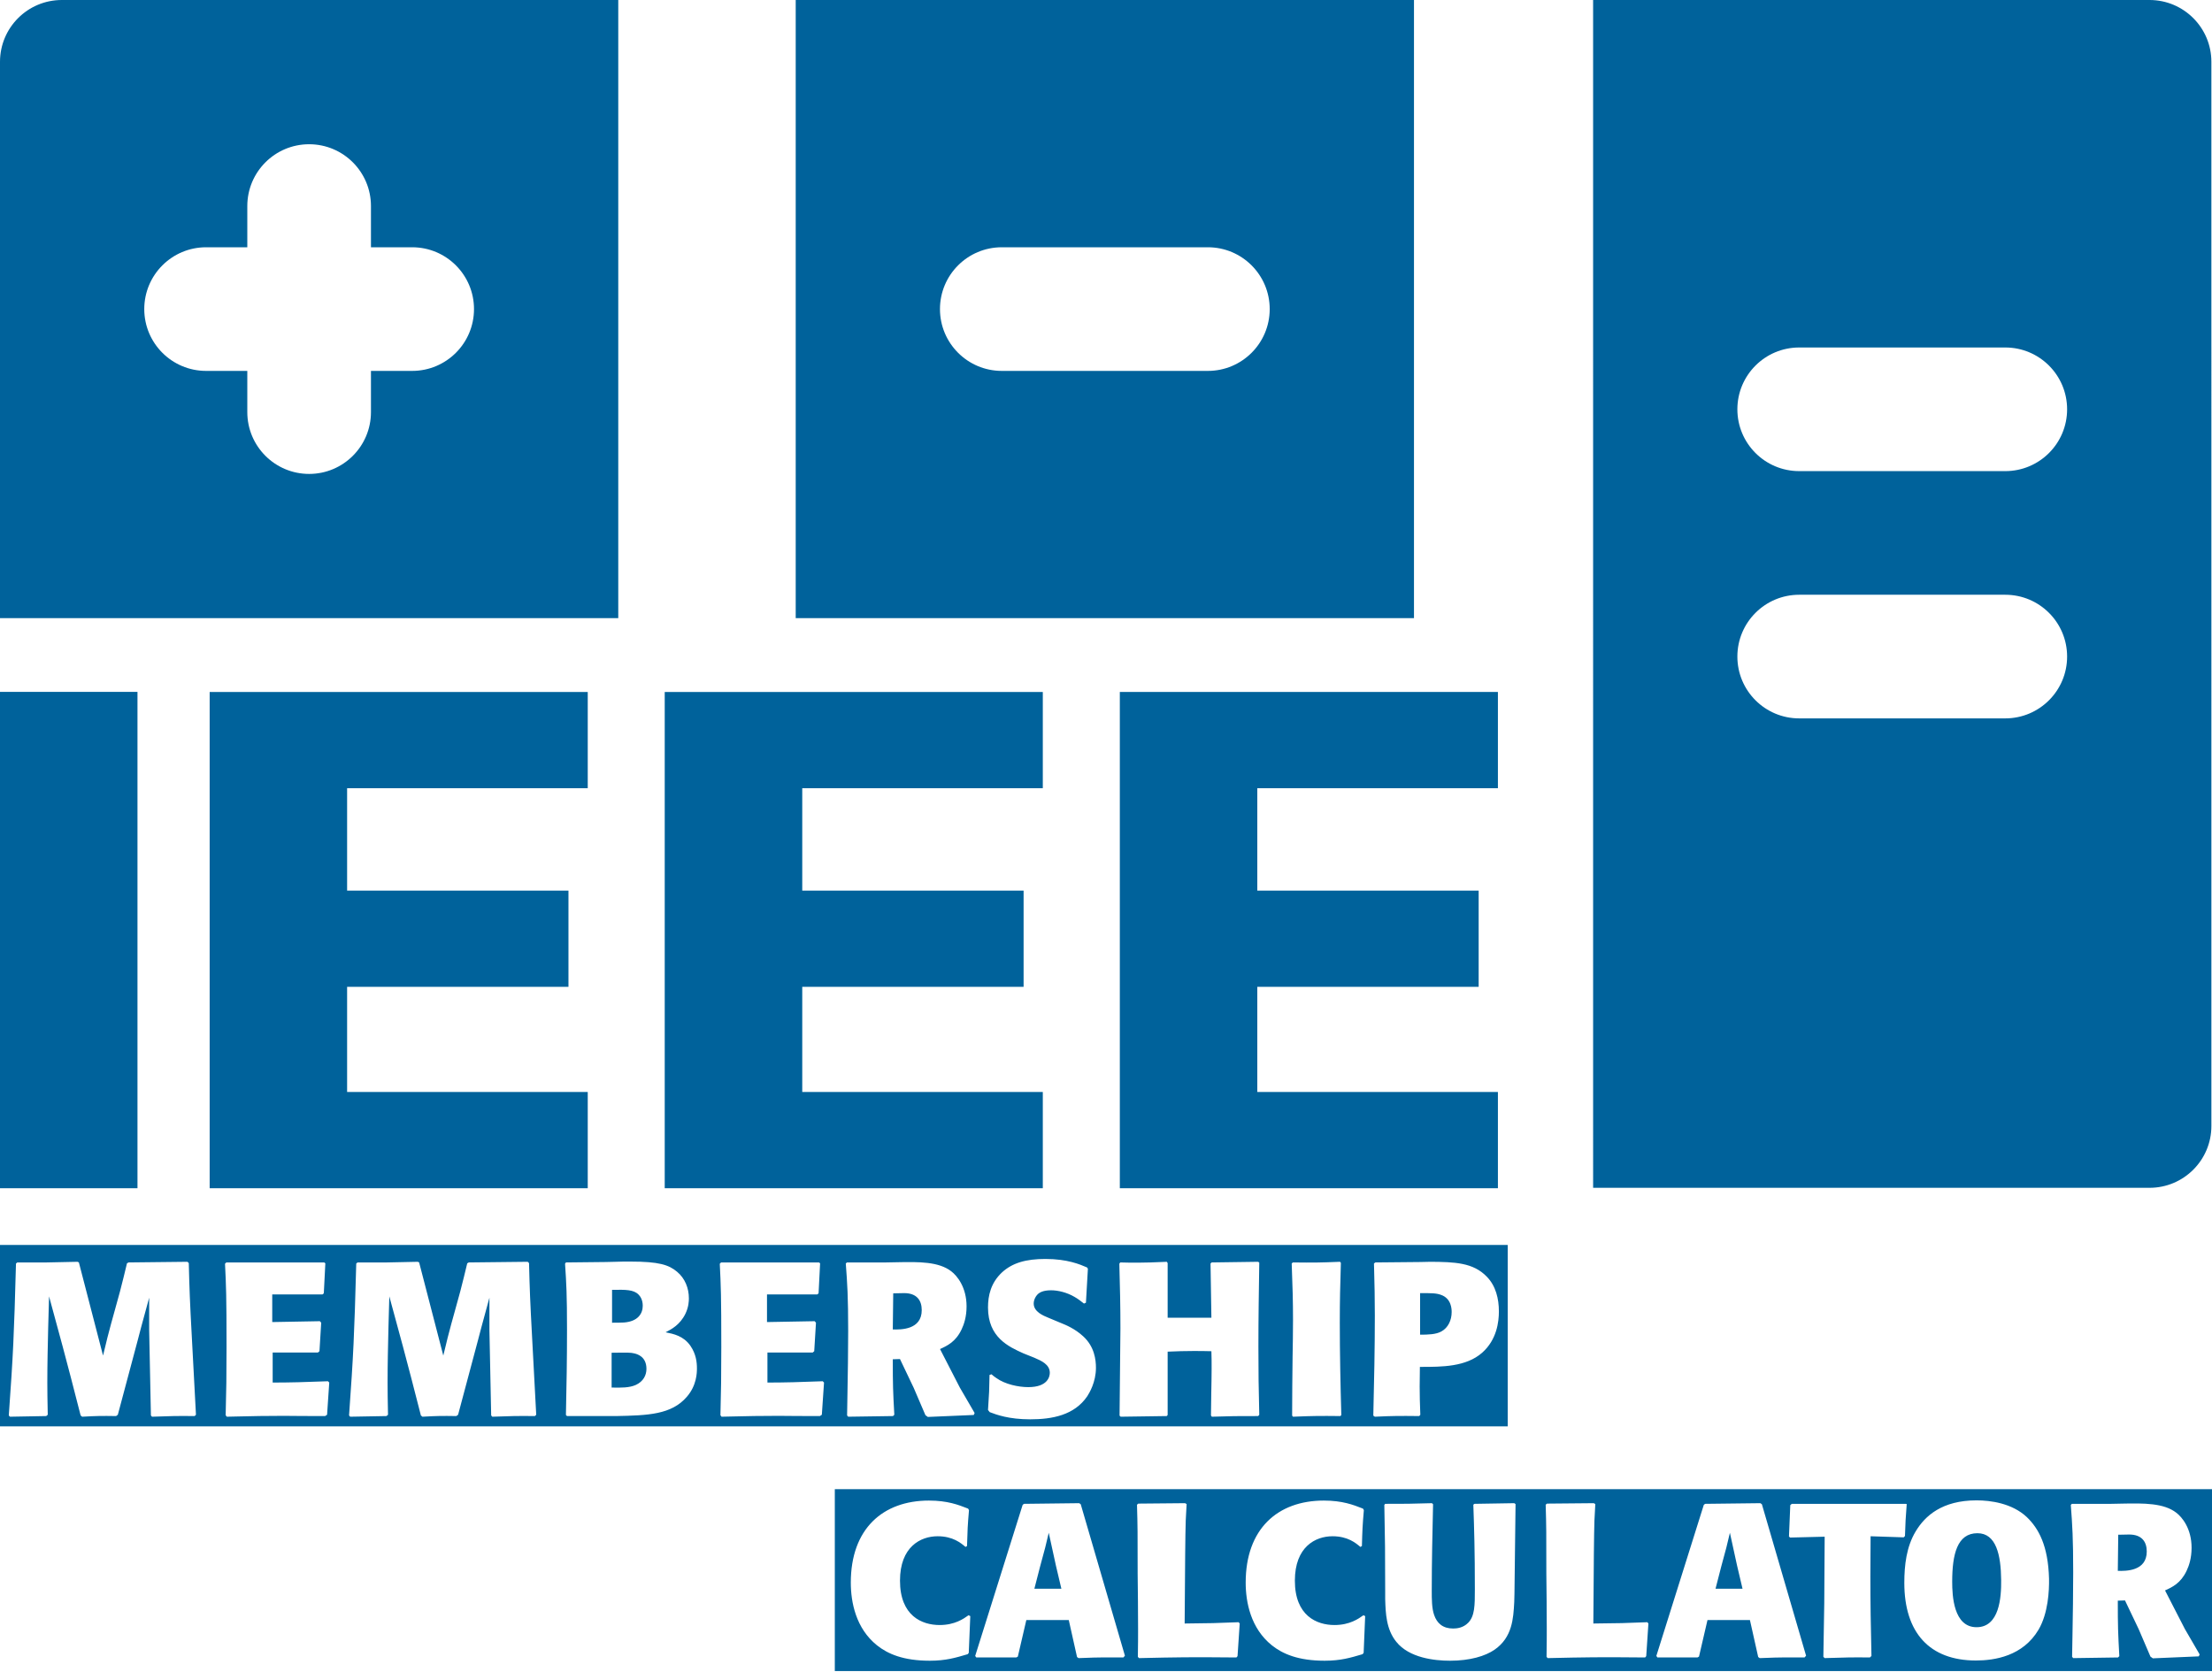 <svg width="1963" height="1484" viewBox="0 0 1963 1484" fill="none" xmlns="http://www.w3.org/2000/svg">
<path d="M122.004 1054.65H0V1054.58V614.098H122.004V1054.65Z" fill="#00629B"/>
<path d="M521.581 1054.65H186.062V614.192H521.581V699.594H308.035V790.481H504.469V875.883H308.035V969.214H521.581V1054.65Z" fill="#00629B"/>
<path d="M925.419 1054.65H589.9V614.192H925.419V699.594H711.936V790.481H908.37V875.883H711.936V969.214H925.419V1054.65Z" fill="#00629B"/>
<path d="M1329.29 614.161V699.563V699.594H1115.77V790.481H1312.21V875.883H1115.77V969.214H1329.29V1054.65H993.769V614.161H1329.29Z" fill="#00629B"/>
<path fill-rule="evenodd" clip-rule="evenodd" d="M1963 1321.74H740.84V1483.19H1963V1321.74ZM1818.38 1401.21C1818.58 1411.83 1817.61 1431.91 1809.11 1446.4C1795.21 1469.96 1770.1 1473.82 1753.49 1473.82C1712.35 1473.82 1689.95 1449.1 1689.95 1404.87C1689.95 1389.04 1691.88 1372.81 1699.99 1359.3C1708.3 1345.39 1723.55 1331.68 1754.07 1331.68C1766.43 1331.68 1785.55 1334.19 1798.68 1346.55C1809.11 1356.59 1817.61 1371.85 1818.38 1401.21ZM1775.89 1402.36C1775.7 1380.15 1771.45 1360.84 1754.84 1360.84C1736.88 1360.84 1732.44 1379.57 1732.44 1403.91C1732.44 1416.27 1733.6 1444.27 1754.07 1444.27C1774.35 1444.27 1776.09 1417.81 1775.89 1402.36ZM858.747 1468.22L859.712 1467.06L861.064 1434.42L859.519 1433.65L859.353 1433.77C855.248 1436.7 847.36 1442.34 833.833 1442.34C818.189 1442.34 798.683 1434.23 798.683 1402.94C798.683 1373.01 816.837 1363.54 832.095 1363.54C845.685 1363.54 852.825 1369.62 856.712 1372.92L856.815 1373.01L858.167 1372.24C858.554 1358.14 858.747 1353.89 859.906 1340.37L859.133 1339.02C858.901 1338.93 858.667 1338.83 858.432 1338.74L858.42 1338.74L858.42 1338.74C850.621 1335.69 840.858 1331.87 824.369 1331.87C783.426 1331.87 755.035 1356.98 755.035 1404.68C755.035 1422.06 759.477 1445.24 778.211 1460.3C787.868 1468.03 801.773 1474.02 825.142 1474.02C839.2 1474.02 848.025 1471.4 858.236 1468.37L858.236 1468.37L858.747 1468.22ZM910.799 1437.9H948.459L955.798 1470.73L957.15 1471.7C959.461 1471.63 961.749 1471.54 964.022 1471.46L964.023 1471.46C968.399 1471.29 972.721 1471.12 977.043 1471.12H996.935L998.287 1469.57L959.082 1335.15L957.73 1334.19L908.674 1334.77L907.515 1335.73L865.413 1469.77L866.378 1471.12H901.915L903.267 1470.35L910.799 1437.9ZM941.893 1410.09H917.945L922.966 1390.58C927.215 1375.13 928.374 1370.69 930.691 1360.45L937.065 1389.62L941.893 1410.09ZM1051.68 1334.19L1053.04 1334.96C1052.94 1337.37 1052.79 1339.84 1052.65 1342.3C1052.5 1344.76 1052.36 1347.22 1052.26 1349.64C1051.84 1361.37 1051.63 1394.13 1051.47 1418.45C1051.4 1427.74 1051.35 1435.81 1051.3 1440.99C1074.72 1440.8 1079.48 1440.61 1097.92 1439.88L1099.19 1439.83L1100.16 1440.99L1098.23 1469.96L1097.26 1471.12C1055.93 1470.73 1045.31 1470.93 1010.74 1471.7L1009.77 1470.54C1009.97 1457.79 1009.97 1453.16 1009.97 1445.82V1445.82C1009.97 1429.4 1009.77 1412.99 1009.58 1396.57V1396.56C1009.58 1359.29 1009.58 1355.24 1009 1335.54L1010.16 1334.57L1051.68 1334.19ZM1209.17 1468.22L1210.14 1467.06L1211.49 1434.42L1209.95 1433.65L1209.78 1433.77C1205.68 1436.7 1197.79 1442.34 1184.26 1442.34C1168.62 1442.34 1149.11 1434.23 1149.11 1402.94C1149.11 1373.01 1167.27 1363.54 1182.52 1363.54C1196.11 1363.54 1203.25 1369.62 1207.14 1372.92L1207.24 1373.01L1208.6 1372.24C1208.98 1358.14 1209.17 1353.89 1210.33 1340.37L1209.56 1339.02C1209.32 1338.92 1209.09 1338.83 1208.85 1338.74C1201.05 1335.69 1191.29 1331.87 1174.8 1331.87C1133.85 1331.87 1105.46 1356.98 1105.46 1404.68C1105.46 1422.06 1109.91 1445.24 1128.64 1460.3C1138.3 1468.03 1152.2 1474.02 1175.57 1474.02C1189.63 1474.02 1198.45 1471.4 1208.66 1468.37L1209.17 1468.22ZM1270.78 1334.19L1271.75 1335.15C1271.17 1360.65 1270.59 1386.33 1270.59 1411.83C1270.59 1419.17 1270.59 1427.47 1272.71 1433.46C1275.23 1440.8 1280.44 1445.43 1289.52 1445.43C1292.99 1445.43 1298.4 1444.85 1302.84 1440.41C1308.83 1434.42 1308.83 1424.77 1308.83 1410.67C1308.83 1376.48 1308.25 1357.36 1307.48 1335.54L1308.44 1334.77L1343.79 1334.19L1344.95 1334.96L1343.98 1414.53L1343.79 1421.87L1343.77 1422.27C1343 1436.48 1342.09 1453.26 1326.41 1464.17C1318.1 1469.96 1304.39 1474.02 1286.81 1474.02C1272.91 1474.02 1250.5 1471.5 1239.11 1457.21C1230.11 1446.1 1229.65 1431.77 1229.27 1419.66L1229.26 1419.36V1413.37C1229.26 1375.99 1229.09 1367.02 1228.58 1340.61V1340.6L1228.49 1335.73L1229.26 1334.77C1247.22 1334.77 1252.05 1334.77 1270.78 1334.19ZM1415.72 1334.96L1414.37 1334.19L1372.85 1334.57L1371.69 1335.54C1372.27 1355.24 1372.27 1359.29 1372.27 1396.56V1396.57C1372.46 1412.99 1372.65 1429.4 1372.65 1445.82C1372.65 1453.16 1372.65 1457.79 1372.46 1470.54L1373.43 1471.7C1408 1470.93 1418.62 1470.73 1459.95 1471.12L1460.92 1469.96L1462.85 1440.99L1461.88 1439.83L1460.61 1439.88C1442.17 1440.61 1437.4 1440.8 1413.98 1440.99C1414.04 1435.81 1414.09 1427.75 1414.15 1418.46V1418.46V1418.46V1418.46V1418.46V1418.45V1418.45V1418.44C1414.31 1394.13 1414.53 1361.37 1414.95 1349.64C1415.05 1347.22 1415.19 1344.76 1415.34 1342.3C1415.48 1339.84 1415.63 1337.38 1415.72 1334.96ZM1552.94 1437.9H1515.28L1507.75 1470.35L1506.39 1471.12H1470.86L1469.89 1469.77L1511.99 1335.73L1513.15 1334.77L1562.21 1334.19L1563.56 1335.15L1602.77 1469.57L1601.41 1471.12H1581.52C1577.2 1471.12 1572.88 1471.29 1568.5 1471.46L1568.5 1471.46C1566.23 1471.54 1563.94 1471.63 1561.63 1471.7L1560.28 1470.73L1552.94 1437.9ZM1522.42 1410.09H1546.37L1541.54 1389.62L1535.17 1360.45C1532.85 1370.69 1531.69 1375.13 1527.44 1390.58L1522.42 1410.09ZM1660.02 1363.54L1689.37 1364.51L1690.53 1363.35C1690.92 1351.38 1691.11 1347.51 1692.08 1334.96L1691.11 1334.77H1590.11L1588.75 1335.93L1587.59 1363.74L1588.56 1364.7L1619.27 1363.93C1619.07 1419.17 1618.88 1430.95 1618.11 1470.54L1619.27 1471.7L1620.73 1471.65L1620.73 1471.65L1620.73 1471.65L1620.73 1471.65L1620.74 1471.65C1637.73 1471.11 1643.29 1470.93 1659.44 1471.12L1660.79 1469.77C1660.21 1445.43 1659.83 1422.64 1659.83 1399.47C1659.83 1393.49 1659.87 1387.51 1659.92 1381.53L1659.92 1381.51L1659.92 1381.48C1659.97 1375.5 1660.02 1369.52 1660.02 1363.54ZM1879.41 1420.71L1885.79 1420.52L1897.95 1446.01L1908.38 1470.35L1910.51 1471.89L1951.26 1470.15L1952.03 1468.41L1938.9 1445.82L1921.32 1411.63C1927.69 1408.74 1935.23 1405.26 1940.44 1394.25C1942.57 1389.81 1944.88 1383.05 1944.88 1373.78C1944.88 1356.59 1936.39 1346.55 1931.36 1342.69C1920.16 1334 1902.59 1334.19 1883.47 1334.57L1873.42 1334.77H1838.66L1837.7 1335.73C1839.05 1353.69 1839.82 1364.9 1839.82 1395.8C1839.82 1414.48 1839.49 1433.16 1839.17 1451.85C1839.06 1458.08 1838.95 1464.31 1838.85 1470.54L1839.82 1471.7L1879.6 1471.12L1880.76 1469.96C1879.6 1448.91 1879.41 1443.89 1879.41 1420.71ZM1879.41 1394.25L1879.8 1362.19C1880.96 1362.19 1882.79 1362.14 1884.63 1362.1C1886.46 1362.05 1888.3 1362 1889.45 1362C1900.85 1362 1905.1 1368.57 1905.1 1377.06C1905.1 1394.64 1886.56 1394.45 1879.41 1394.25Z" fill="#00629B"/>
<path fill-rule="evenodd" clip-rule="evenodd" d="M1338 1105H0V1266H1338V1105ZM878.137 1220.36L879.875 1219.78L879.876 1219.78C881.228 1220.94 882.579 1222.1 884.124 1223.07C891.85 1228.67 903.824 1231.18 912.515 1231.18C929.896 1231.18 931.635 1221.71 931.635 1218.43C931.635 1211.04 924.011 1207.74 918.251 1205.25L917.922 1205.1L908.266 1201.24C894.94 1195.25 876.785 1186.95 876.785 1160.49C876.785 1149.87 879.296 1138.67 889.146 1129.4C898.416 1120.9 910.39 1117.42 927.772 1117.42C947.284 1117.42 958.648 1122.35 964.493 1124.88L964.66 1124.95L965.433 1126.11L963.694 1156.24L961.956 1157.01C959.252 1154.89 956.549 1152.77 953.458 1151.03C946.892 1147.17 938.974 1145.23 932.793 1145.23C925.648 1145.23 922.944 1147.17 921.592 1148.13C919.274 1150.06 917.343 1153.54 917.343 1157.01C917.343 1164.28 925.853 1167.76 930.148 1169.51L930.283 1169.57L940.905 1174.01C941.035 1174.06 941.174 1174.12 941.322 1174.18C941.47 1174.24 941.626 1174.3 941.79 1174.37C945.619 1175.91 953.907 1179.24 961.377 1186.18C971.227 1195.25 972.578 1206.84 972.578 1213.99C972.578 1226.93 966.591 1236.58 964.853 1239.29C953.458 1256.09 933.759 1259.76 914.253 1259.76C895.127 1259.76 884.146 1255.59 878.495 1253.45L878.33 1253.39L876.785 1251.46L876.93 1249.27L876.93 1249.26V1249.26C877.771 1236.51 877.954 1233.73 878.137 1220.36ZM546.057 1119.93L537.559 1120.13L502.216 1120.51L501.443 1121.67C502.602 1139.05 503.182 1148.9 503.182 1180.19C503.182 1205.3 502.795 1230.6 502.216 1255.9L503.182 1256.86H546.829C574.833 1256.28 595.885 1255.7 609.597 1239.68C618.288 1229.63 618.481 1218.43 618.481 1214.57C618.481 1208.97 617.709 1201.82 612.687 1194.48C606.568 1185.69 597.609 1183.9 590.871 1182.55L590.67 1182.51L590.76 1182.46C595.971 1179.76 603.445 1175.88 608.245 1166.09C611.142 1160.1 611.335 1154.89 611.335 1152.38C611.335 1143.3 607.859 1134.61 600.906 1128.82C593.567 1122.64 584.876 1119.74 559.383 1119.74C554.941 1119.74 550.499 1119.74 546.057 1119.93ZM542.774 1231.56V1200.66C557.838 1200.47 559.576 1200.47 562.859 1201.24C565.37 1201.82 573.675 1203.95 573.675 1214.95C573.675 1220.56 570.971 1226.16 564.211 1229.25C558.61 1231.76 551.464 1231.76 542.774 1231.56ZM543.16 1174.01V1144.85L543.645 1144.84C554.958 1144.65 562.342 1144.53 566.722 1149.1C568.074 1150.45 570.391 1153.54 570.391 1158.95C570.391 1165.9 566.142 1172.85 553.782 1173.82C550.499 1174.01 547.216 1174.01 543.16 1174.01ZM91.436 1203.17L69.998 1120.51L68.84 1119.93C59.762 1120.13 50.685 1120.32 41.415 1120.51H15.342L14.183 1121.48C12.445 1185.79 11.673 1202.21 7.81 1256.28L8.776 1257.44L41.029 1256.86L42.381 1255.7C42.352 1254.17 42.323 1252.69 42.294 1251.24L42.294 1251.22L42.294 1251.18L42.293 1251.17C42.133 1242.96 41.994 1235.83 41.994 1227.31C41.994 1210.9 42.381 1194.48 42.767 1178.07L43.539 1150.64L55.707 1195.45C61.887 1218.62 63.818 1226.16 71.543 1256.28L72.895 1257.44C86.801 1256.67 90.277 1256.67 103.024 1256.86L104.569 1255.7L122.144 1189.85L125.234 1178.07L132.38 1151.8V1180.77L133.925 1256.28L134.891 1257.44C151.307 1256.86 156.908 1256.67 172.744 1256.86L173.903 1255.7C173.324 1244.22 172.696 1232.73 172.069 1221.24L172.068 1221.23C171.441 1209.74 170.813 1198.25 170.234 1186.76C168.495 1154.7 168.109 1144.46 167.53 1121.09L166.371 1119.93L114.032 1120.51L112.68 1121.29C110.75 1129.59 108.626 1137.89 106.501 1146.19L106.501 1146.19L106.501 1146.2L106.501 1146.2L106.501 1146.2L106.501 1146.2L106.501 1146.2L106.501 1146.2L106.501 1146.2L106.501 1146.2L106.501 1146.2L106.5 1146.2C105.032 1151.68 103.503 1157.17 101.973 1162.65C99.679 1170.88 97.384 1179.11 95.299 1187.34C94.714 1189.67 94.166 1191.98 93.622 1194.26L93.622 1194.26L93.622 1194.26C92.908 1197.25 92.203 1200.21 91.436 1203.17ZM241.976 1200.47H282.147L283.499 1199.31L285.044 1174.01L283.885 1172.66L241.59 1173.43V1148.9H286.203L287.362 1147.94L288.714 1121.29L287.748 1120.51H200.839L199.68 1121.67C200.646 1141.37 201.032 1149.29 201.032 1195.64C201.032 1221.91 200.839 1233.88 200.259 1256.09L201.225 1257.44C205.108 1257.36 208.662 1257.28 212.055 1257.2L212.09 1257.2L212.113 1257.2L212.129 1257.2L212.139 1257.2L212.146 1257.2L212.151 1257.2C224.743 1256.91 235.12 1256.67 251.826 1256.67C253.673 1256.67 255.382 1256.69 257.711 1256.72C262.689 1256.77 270.496 1256.86 288.521 1256.86L290.259 1255.7L292.19 1227.12L291.031 1225.96C271.139 1226.74 257.04 1227.12 241.976 1227.12V1200.47ZM371.955 1120.51L393.392 1203.17C394.16 1200.21 394.865 1197.25 395.578 1194.26L395.579 1194.26L395.579 1194.26L395.579 1194.26L395.579 1194.26C396.122 1191.98 396.671 1189.67 397.255 1187.34C399.341 1179.11 401.635 1170.88 403.93 1162.65C405.459 1157.17 406.989 1151.68 408.457 1146.2L408.457 1146.2L408.457 1146.2L408.457 1146.2L408.457 1146.2L408.457 1146.2L408.457 1146.2L408.457 1146.2L408.457 1146.2L408.457 1146.2L408.458 1146.2C410.582 1137.89 412.706 1129.59 414.637 1121.29L415.989 1120.51L468.327 1119.93L469.486 1121.09C470.066 1144.46 470.452 1154.7 472.19 1186.76C472.769 1198.24 473.396 1209.73 474.024 1221.21L474.025 1221.23L474.026 1221.25C474.653 1232.74 475.281 1244.22 475.86 1255.7L474.701 1256.86C458.864 1256.67 453.263 1256.86 436.847 1257.44L435.881 1256.28L434.336 1180.77V1151.8L427.19 1178.07L424.1 1189.85L406.525 1255.7L404.98 1256.86C392.234 1256.67 388.757 1256.67 374.852 1257.44L373.5 1256.28L373.499 1256.28L373.498 1256.28C365.774 1226.15 363.843 1218.62 357.663 1195.45L345.496 1150.64L344.723 1178.07C344.337 1194.48 343.951 1210.9 343.951 1227.31C343.951 1235.83 344.09 1242.96 344.25 1251.17C344.278 1252.64 344.308 1254.15 344.337 1255.7L342.985 1256.86L310.732 1257.44L309.767 1256.28C313.629 1202.21 314.402 1185.79 316.14 1121.48L317.299 1120.51H343.371C352.642 1120.32 361.719 1120.13 370.796 1119.93L371.955 1120.51ZM721.219 1200.47H681.048V1227.12C696.112 1227.12 710.211 1226.74 730.104 1225.96L731.262 1227.12L729.331 1255.7L727.593 1256.86C709.568 1256.86 701.761 1256.77 696.784 1256.72C694.454 1256.69 692.745 1256.67 690.898 1256.67C674.192 1256.67 663.816 1256.91 651.223 1257.2L651.218 1257.2C647.798 1257.28 644.215 1257.36 640.297 1257.44L639.332 1256.09C639.911 1233.88 640.104 1221.91 640.104 1195.64C640.104 1149.29 639.718 1141.37 638.752 1121.67L639.911 1120.51H726.82L727.786 1121.29L726.434 1147.94L725.275 1148.9H680.662V1173.43L722.958 1172.66L724.116 1174.01L722.571 1199.31L721.219 1200.47ZM792.293 1206.46L798.667 1206.26L810.834 1231.76L821.263 1256.09L823.388 1257.64L864.138 1255.9L864.911 1254.16L851.778 1231.56L834.203 1197.38C840.576 1194.48 848.108 1191.01 853.323 1180C855.447 1175.56 857.765 1168.8 857.765 1159.53C857.765 1142.34 849.267 1132.29 844.246 1128.43C833.044 1119.74 815.469 1119.93 796.349 1120.32L786.306 1120.51H751.543L750.577 1121.48C751.929 1139.44 752.701 1150.64 752.701 1181.54C752.701 1200.23 752.375 1218.92 752.049 1237.6C751.941 1243.83 751.832 1250.06 751.736 1256.28L752.701 1257.44L792.486 1256.86L793.645 1255.7C792.486 1234.65 792.293 1229.63 792.293 1206.46ZM792.293 1180L792.68 1147.94C793.838 1147.94 795.673 1147.89 797.508 1147.84L797.509 1147.84C799.343 1147.79 801.178 1147.74 802.336 1147.74C813.731 1147.74 817.98 1154.31 817.98 1162.81C817.98 1180.38 799.439 1180.19 792.293 1180ZM1074.93 1235.69C1074.79 1243.17 1074.65 1250.61 1074.65 1256.28L1075.42 1257.44C1092.22 1256.86 1098.4 1256.86 1116.56 1256.86L1117.52 1255.7C1116.94 1232.53 1116.75 1218.82 1116.75 1195.06C1116.75 1170.34 1117.14 1145.43 1117.52 1120.71L1116.56 1119.93L1075.23 1120.51L1074.26 1121.48L1075.03 1169.57H1036.21V1121.09L1035.44 1119.93C1034.18 1119.99 1032.95 1120.04 1031.74 1120.09C1024.06 1120.42 1017.29 1120.71 1009.95 1120.71C1004.54 1120.71 999.326 1120.71 994.111 1120.51L993.339 1121.67C993.918 1142.92 994.304 1159.91 994.304 1178.84C994.304 1185.21 994.111 1203.56 993.532 1256.48L994.497 1257.44L1035.44 1256.86L1036.21 1255.9V1199.7C1045.29 1199.31 1051.28 1199.12 1058.81 1199.12C1064.22 1199.12 1069.63 1199.12 1075.03 1199.31C1075.23 1204.53 1075.23 1209.55 1075.23 1214.76C1075.23 1220.57 1075.08 1228.12 1074.94 1235.64L1074.94 1235.65V1235.66V1235.67L1074.93 1235.69ZM1190.33 1255.9L1189.56 1256.86C1171.21 1256.67 1166.58 1256.67 1147.46 1257.44L1146.68 1256.48C1146.68 1239.1 1146.88 1221.91 1147.07 1204.72C1147.26 1193.71 1147.46 1182.7 1147.46 1171.69C1147.46 1154.7 1147.07 1142.14 1146.3 1121.48L1147.26 1120.51C1166.19 1120.71 1170.25 1120.71 1189.17 1119.93L1189.94 1120.9L1189.85 1123.91C1189.33 1141.47 1188.98 1152.98 1188.98 1174.01C1188.98 1201.24 1189.56 1228.86 1190.33 1255.9ZM1269.71 1119.93L1260.44 1120.13L1220.46 1120.51L1219.3 1121.48C1219.36 1123.75 1219.41 1125.94 1219.47 1128.08C1219.79 1140.5 1220.07 1151.33 1220.07 1167.64C1220.07 1195.45 1219.49 1225.77 1218.72 1256.48L1220.07 1257.44C1236.88 1256.67 1241.51 1256.67 1259.47 1256.86L1260.44 1255.7C1260.05 1245.08 1259.86 1238.71 1259.86 1230.6C1259.86 1227.7 1259.91 1224.8 1259.96 1221.91C1260 1219.01 1260.05 1216.11 1260.05 1213.22L1260.89 1213.22C1279.62 1213.22 1301.01 1213.22 1315.29 1200.66C1328.42 1189.07 1330.16 1173.04 1330.16 1163.97C1330.16 1152.77 1327.45 1141.37 1319.54 1133.26C1307.37 1120.51 1290.76 1120.13 1269.71 1119.93ZM1260.24 1184.63V1147.74C1270.48 1147.74 1274.54 1147.74 1278.79 1149.29C1288.25 1152.57 1288.25 1162.42 1288.25 1164.55C1288.25 1171.69 1285.16 1178.45 1279.17 1181.74C1274.34 1184.44 1267.39 1184.63 1260.24 1184.63Z" fill="#00629B"/>
<path d="M1907.58 0H1413.78L1413.79 1054.27H1907.59C1937.89 1054.27 1962.46 1029.7 1962.46 999.4L1962.45 54.867C1962.45 24.566 1937.88 0 1907.58 0ZM1779.55 637.622H1596.66C1566.36 637.622 1541.8 613.056 1541.8 582.755C1541.8 552.454 1566.36 527.888 1596.66 527.888H1779.55C1809.85 527.888 1834.42 552.454 1834.42 582.755C1834.42 613.056 1809.85 637.622 1779.55 637.622ZM1779.55 418.154H1596.66C1566.36 418.154 1541.8 393.588 1541.8 363.287C1541.8 332.986 1566.36 308.42 1596.66 308.42H1779.55C1809.85 308.42 1834.42 332.986 1834.42 363.287C1834.42 393.588 1809.85 418.154 1779.55 418.154Z" fill="#00629B"/>
<path d="M548.669 0H54.867C24.566 0 0 24.566 0 54.867V548.669H548.669V0ZM365.779 329.201H329.201V365.779C329.201 396.08 304.632 420.646 274.334 420.646C244.033 420.646 219.468 396.08 219.468 365.779V329.201H182.89C152.588 329.201 128.023 304.636 128.023 274.334C128.023 244.033 152.588 219.468 182.89 219.468H219.468V182.89C219.468 152.588 244.033 128.023 274.334 128.023C304.632 128.023 329.201 152.588 329.201 182.89V219.468H365.779C396.077 219.468 420.646 244.033 420.646 274.334C420.646 304.636 396.077 329.201 365.779 329.201Z" fill="#00629B"/>
<path fill-rule="evenodd" clip-rule="evenodd" d="M1254.81 548.669V0H706.137V548.669H1254.81ZM1071.92 219.468H889.026C858.724 219.468 834.159 244.033 834.159 274.334C834.159 304.636 858.724 329.201 889.026 329.201H1071.92C1102.21 329.201 1126.78 304.636 1126.78 274.334C1126.78 244.033 1102.21 219.468 1071.92 219.468Z" fill="#00629B"/>
</svg>
